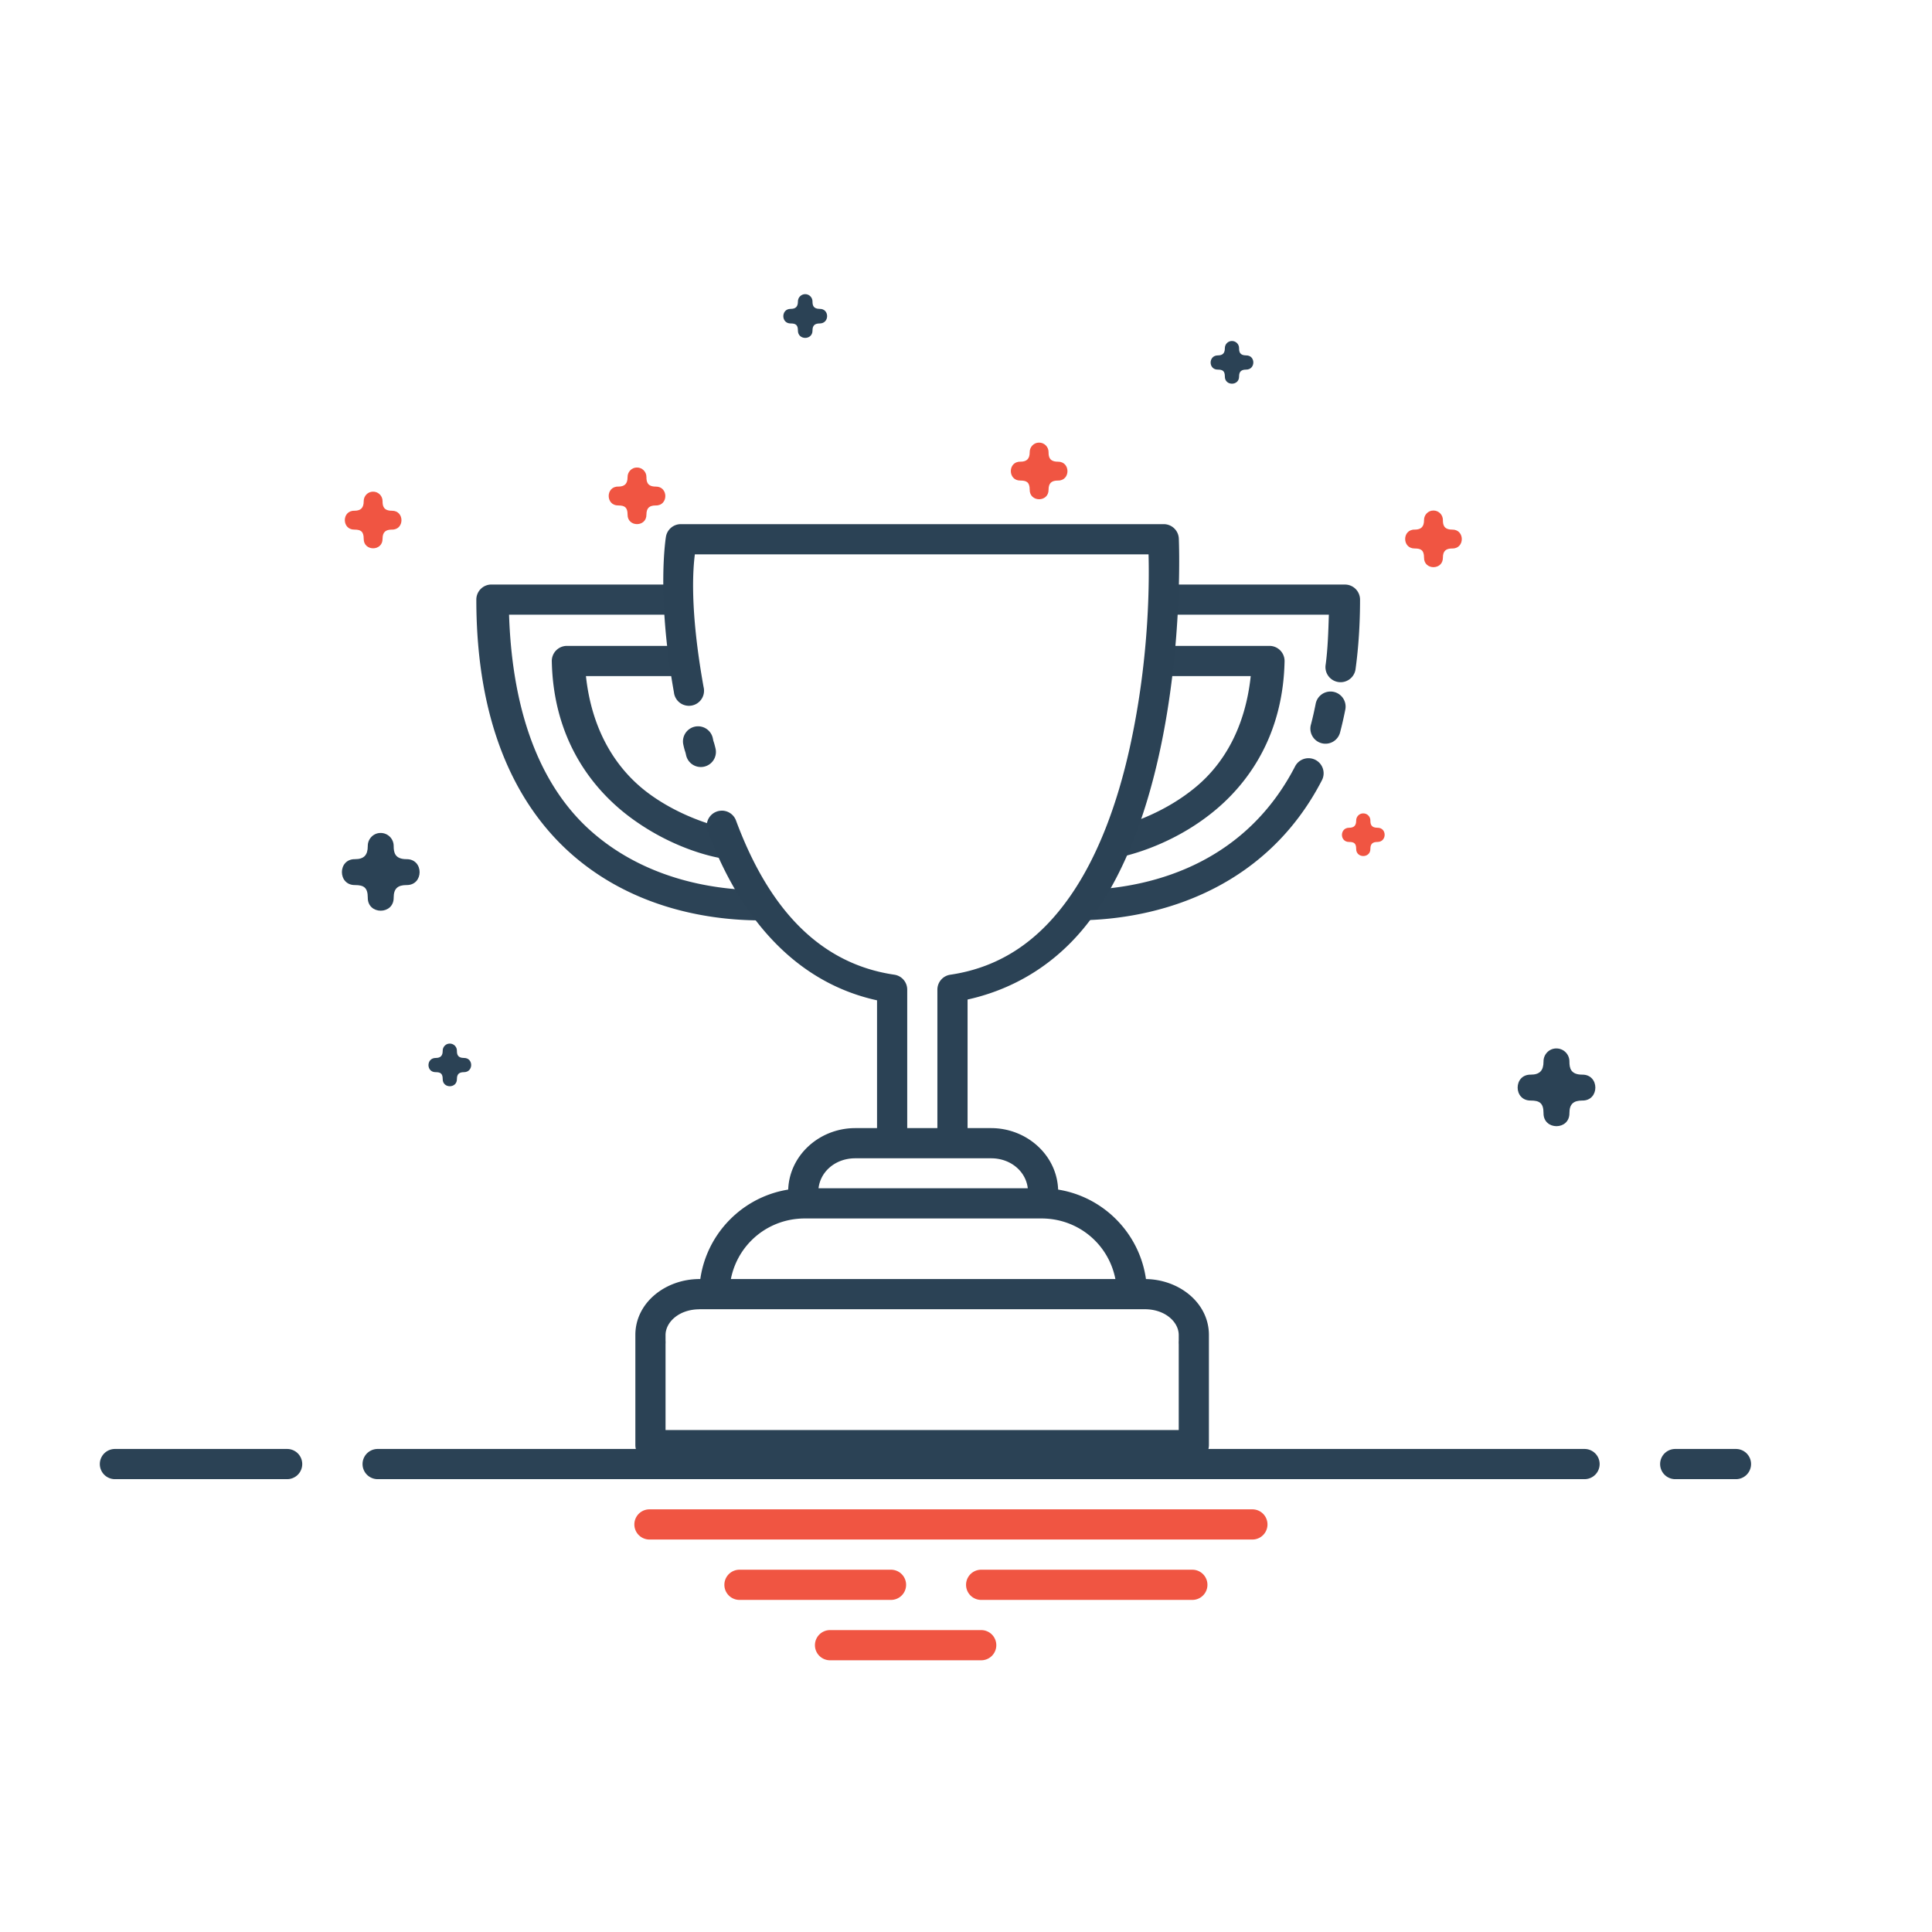 <?xml version="1.0" encoding="UTF-8" standalone="no"?>
<svg xmlns:dc="http://purl.org/dc/elements/1.1/" xmlns:cc="http://creativecommons.org/ns#" xmlns:rdf="http://www.w3.org/1999/02/22-rdf-syntax-ns#" xmlns:svg="http://www.w3.org/2000/svg" xmlns="http://www.w3.org/2000/svg" xmlns:sodipodi="http://sodipodi.sourceforge.net/DTD/sodipodi-0.dtd" xmlns:inkscape="http://www.inkscape.org/namespaces/inkscape" width="64px" height="64px" viewBox="0 0 64 64" id="svg2" version="1.1" inkscape:version="0.91 r13725" sodipodi:docname="winner trophy cup prize award best first achievement.svg">
  <defs id="defs4">
    <pattern y="0" x="0" height="6" width="6" patternUnits="userSpaceOnUse" id="EMFhbasepattern"/>
  </defs>
  <sodipodi:namedview id="base" pagecolor="#ffffff" bordercolor="#666666" borderopacity="1.0" inkscape:pageopacity="0.0" inkscape:pageshadow="2" inkscape:zoom="2.8" inkscape:cx="-62.745734" inkscape:cy="18.359542" inkscape:document-units="px" inkscape:current-layer="layer1" showgrid="true" units="px" inkscape:window-width="1366" inkscape:window-height="705" inkscape:window-x="-8" inkscape:window-y="-8" inkscape:window-maximized="1" inkscape:snap-bbox="true" inkscape:bbox-paths="true" inkscape:bbox-nodes="true" inkscape:snap-bbox-midpoints="true" inkscape:snap-bbox-edge-midpoints="true">
    <inkscape:grid type="xygrid" id="grid3373"/>
  </sodipodi:namedview>
  
  <g inkscape:label="Layer 1" inkscape:groupmode="layer" id="layer1" transform="translate(0,-988.362)">
    <g id="g3384">
      <path inkscape:connector-curvature="0" id="path7471" d="m 12.51,1036.361 a 0.5,0.5 0 1 0 0,1 l 39.98,0 a 0.5,0.5 0 1 0 0,-1 l -39.98,0 z" style="color:#000000;font-style:normal;font-variant:normal;font-weight:normal;font-stretch:normal;font-size:medium;line-height:normal;font-family:sans-serif;text-indent:0;text-align:start;text-decoration:none;text-decoration-line:none;text-decoration-style:solid;text-decoration-color:#000000;letter-spacing:normal;word-spacing:normal;text-transform:none;direction:ltr;block-progression:tb;writing-mode:lr-tb;baseline-shift:baseline;text-anchor:start;white-space:normal;clip-rule:nonzero;display:inline;overflow:visible;visibility:visible;opacity:1;isolation:auto;mix-blend-mode:normal;color-interpolation:sRGB;color-interpolation-filters:linearRGB;solid-color:#000000;solid-opacity:1;fill:#2b4255;fill-opacity:1;fill-rule:nonzero;stroke:none;stroke-width:1px;stroke-linecap:round;stroke-linejoin:round;stroke-miterlimit:4;stroke-dasharray:none;stroke-dashoffset:0;stroke-opacity:1;color-rendering:auto;image-rendering:auto;shape-rendering:auto;text-rendering:auto;enable-background:accumulate"/>
      <path inkscape:connector-curvature="0" id="path7473" d="m 55.494,1036.361 a 0.5,0.5 0 1 0 0,1 l 2.012,0 a 0.5,0.5 0 1 0 0,-1 l -2.012,0 z" style="color:#000000;font-style:normal;font-variant:normal;font-weight:normal;font-stretch:normal;font-size:medium;line-height:normal;font-family:sans-serif;text-indent:0;text-align:start;text-decoration:none;text-decoration-line:none;text-decoration-style:solid;text-decoration-color:#000000;letter-spacing:normal;word-spacing:normal;text-transform:none;direction:ltr;block-progression:tb;writing-mode:lr-tb;baseline-shift:baseline;text-anchor:start;white-space:normal;clip-rule:nonzero;display:inline;overflow:visible;visibility:visible;opacity:1;isolation:auto;mix-blend-mode:normal;color-interpolation:sRGB;color-interpolation-filters:linearRGB;solid-color:#000000;solid-opacity:1;fill:#2b4255;fill-opacity:1;fill-rule:nonzero;stroke:none;stroke-width:1px;stroke-linecap:round;stroke-linejoin:round;stroke-miterlimit:4;stroke-dasharray:none;stroke-dashoffset:0;stroke-opacity:1;color-rendering:auto;image-rendering:auto;shape-rendering:auto;text-rendering:auto;enable-background:accumulate"/>
      <path inkscape:connector-curvature="0" id="path7475" d="m 3.807,1036.361 a 0.5,0.5 0 1 0 0,1 l 5.705,0 a 0.5,0.5 0 1 0 0,-1 l -5.705,0 z" style="color:#000000;font-style:normal;font-variant:normal;font-weight:normal;font-stretch:normal;font-size:medium;line-height:normal;font-family:sans-serif;text-indent:0;text-align:start;text-decoration:none;text-decoration-line:none;text-decoration-style:solid;text-decoration-color:#000000;letter-spacing:normal;word-spacing:normal;text-transform:none;direction:ltr;block-progression:tb;writing-mode:lr-tb;baseline-shift:baseline;text-anchor:start;white-space:normal;clip-rule:nonzero;display:inline;overflow:visible;visibility:visible;opacity:1;isolation:auto;mix-blend-mode:normal;color-interpolation:sRGB;color-interpolation-filters:linearRGB;solid-color:#000000;solid-opacity:1;fill:#2b4255;fill-opacity:1;fill-rule:nonzero;stroke:none;stroke-width:1px;stroke-linecap:round;stroke-linejoin:round;stroke-miterlimit:4;stroke-dasharray:none;stroke-dashoffset:0;stroke-opacity:1;color-rendering:auto;image-rendering:auto;shape-rendering:auto;text-rendering:auto;enable-background:accumulate"/>
      <path inkscape:connector-curvature="0" id="path7477" d="m 21.514,1038.361 a 0.5,0.5 0 1 0 0,1 l 19.973,0 a 0.5,0.5 0 1 0 0,-1 l -19.973,0 z" style="color:#000000;font-style:normal;font-variant:normal;font-weight:normal;font-stretch:normal;font-size:medium;line-height:normal;font-family:sans-serif;text-indent:0;text-align:start;text-decoration:none;text-decoration-line:none;text-decoration-style:solid;text-decoration-color:#000000;letter-spacing:normal;word-spacing:normal;text-transform:none;direction:ltr;block-progression:tb;writing-mode:lr-tb;baseline-shift:baseline;text-anchor:start;white-space:normal;clip-rule:nonzero;display:inline;overflow:visible;visibility:visible;opacity:1;isolation:auto;mix-blend-mode:normal;color-interpolation:sRGB;color-interpolation-filters:linearRGB;solid-color:#000000;solid-opacity:1;fill:#f05542;fill-opacity:1;fill-rule:evenodd;stroke:none;stroke-width:1px;stroke-linecap:round;stroke-linejoin:round;stroke-miterlimit:4;stroke-dasharray:none;stroke-dashoffset:0;stroke-opacity:1;color-rendering:auto;image-rendering:auto;shape-rendering:auto;text-rendering:auto;enable-background:accumulate"/>
      <path inkscape:connector-curvature="0" id="path7479" d="m 24.496,1040.361 a 0.5,0.5 0 1 0 0,1 l 5.02,0 a 0.5,0.5 0 1 0 0,-1 l -5.02,0 z" style="color:#000000;font-style:normal;font-variant:normal;font-weight:normal;font-stretch:normal;font-size:medium;line-height:normal;font-family:sans-serif;text-indent:0;text-align:start;text-decoration:none;text-decoration-line:none;text-decoration-style:solid;text-decoration-color:#000000;letter-spacing:normal;word-spacing:normal;text-transform:none;direction:ltr;block-progression:tb;writing-mode:lr-tb;baseline-shift:baseline;text-anchor:start;white-space:normal;clip-rule:nonzero;display:inline;overflow:visible;visibility:visible;opacity:1;isolation:auto;mix-blend-mode:normal;color-interpolation:sRGB;color-interpolation-filters:linearRGB;solid-color:#000000;solid-opacity:1;fill:#f05542;fill-opacity:1;fill-rule:evenodd;stroke:none;stroke-width:1px;stroke-linecap:round;stroke-linejoin:round;stroke-miterlimit:4;stroke-dasharray:none;stroke-dashoffset:0;stroke-opacity:1;color-rendering:auto;image-rendering:auto;shape-rendering:auto;text-rendering:auto;enable-background:accumulate"/>
      <path inkscape:connector-curvature="0" id="path7481" d="m 32.502,1040.361 a 0.5,0.5 0 1 0 0,1 l 6.996,0 a 0.5,0.5 0 1 0 0,-1 l -6.996,0 z" style="color:#000000;font-style:normal;font-variant:normal;font-weight:normal;font-stretch:normal;font-size:medium;line-height:normal;font-family:sans-serif;text-indent:0;text-align:start;text-decoration:none;text-decoration-line:none;text-decoration-style:solid;text-decoration-color:#000000;letter-spacing:normal;word-spacing:normal;text-transform:none;direction:ltr;block-progression:tb;writing-mode:lr-tb;baseline-shift:baseline;text-anchor:start;white-space:normal;clip-rule:nonzero;display:inline;overflow:visible;visibility:visible;opacity:1;isolation:auto;mix-blend-mode:normal;color-interpolation:sRGB;color-interpolation-filters:linearRGB;solid-color:#000000;solid-opacity:1;fill:#f05542;fill-opacity:1;fill-rule:evenodd;stroke:none;stroke-width:1px;stroke-linecap:round;stroke-linejoin:round;stroke-miterlimit:4;stroke-dasharray:none;stroke-dashoffset:0;stroke-opacity:1;color-rendering:auto;image-rendering:auto;shape-rendering:auto;text-rendering:auto;enable-background:accumulate"/>
      <path inkscape:connector-curvature="0" id="path7483" d="m 27.496,1042.361 a 0.5,0.5 0 1 0 0,1 l 5.008,0 a 0.5,0.5 0 1 0 0,-1 l -5.008,0 z" style="color:#000000;font-style:normal;font-variant:normal;font-weight:normal;font-stretch:normal;font-size:medium;line-height:normal;font-family:sans-serif;text-indent:0;text-align:start;text-decoration:none;text-decoration-line:none;text-decoration-style:solid;text-decoration-color:#000000;letter-spacing:normal;word-spacing:normal;text-transform:none;direction:ltr;block-progression:tb;writing-mode:lr-tb;baseline-shift:baseline;text-anchor:start;white-space:normal;clip-rule:nonzero;display:inline;overflow:visible;visibility:visible;opacity:1;isolation:auto;mix-blend-mode:normal;color-interpolation:sRGB;color-interpolation-filters:linearRGB;solid-color:#000000;solid-opacity:1;fill:#f05542;fill-opacity:1;fill-rule:evenodd;stroke:none;stroke-width:1px;stroke-linecap:round;stroke-linejoin:round;stroke-miterlimit:4;stroke-dasharray:none;stroke-dashoffset:0;stroke-opacity:1;color-rendering:auto;image-rendering:auto;shape-rendering:auto;text-rendering:auto;enable-background:accumulate"/>
      <path sodipodi:nodetypes="cccccccccc" inkscape:connector-curvature="0" id="path7485" d="m 21.097,1003.849 c -0.173,0 -0.31,0.145 -0.308,0.317 0,0.217 -0.093,0.315 -0.308,0.315 -0.423,-0.01 -0.423,0.631 0,0.625 0.207,0 0.308,0.057 0.308,0.301 -0.006,0.423 0.631,0.423 0.625,0 0,-0.222 0.104,-0.301 0.309,-0.301 0.423,0.01 0.423,-0.631 0,-0.625 -0.279,0 -0.309,-0.159 -0.309,-0.315 0.002,-0.176 -0.141,-0.32 -0.317,-0.317 z" style="color:#000000;font-style:normal;font-variant:normal;font-weight:normal;font-stretch:normal;font-size:medium;line-height:normal;font-family:sans-serif;text-indent:0;text-align:start;text-decoration:none;text-decoration-line:none;letter-spacing:normal;word-spacing:normal;text-transform:none;direction:ltr;block-progression:tb;writing-mode:lr-tb;baseline-shift:baseline;text-anchor:start;display:inline;overflow:visible;visibility:visible;fill:#f05542;fill-opacity:1;fill-rule:evenodd;stroke:none;enable-background:accumulate"/>
      <path sodipodi:nodetypes="cccccccccc" inkscape:connector-curvature="0" id="path7487" d="m 12.605,1015.955 c -0.237,0 -0.426,0.199 -0.422,0.436 0,0.297 -0.127,0.432 -0.422,0.432 -0.58,-0.01 -0.58,0.866 0,0.858 0.284,0 0.422,0.079 0.422,0.414 -0.008,0.58 0.866,0.58 0.858,0 0,-0.304 0.142,-0.414 0.424,-0.414 0.58,0.01 0.58,-0.866 0,-0.858 -0.382,0 -0.424,-0.219 -0.424,-0.432 0.003,-0.242 -0.193,-0.439 -0.436,-0.436 z" style="color:#000000;font-style:normal;font-variant:normal;font-weight:normal;font-stretch:normal;font-size:medium;line-height:normal;font-family:sans-serif;text-indent:0;text-align:start;text-decoration:none;text-decoration-line:none;letter-spacing:normal;word-spacing:normal;text-transform:none;direction:ltr;block-progression:tb;writing-mode:lr-tb;baseline-shift:baseline;text-anchor:start;display:inline;overflow:visible;visibility:visible;fill:#2b4255;fill-opacity:1;fill-rule:evenodd;stroke:none;enable-background:accumulate"/>
      <path sodipodi:nodetypes="cccccccccc" inkscape:connector-curvature="0" id="path7489" d="m 14.897,1022.932 c -0.13,0 -0.234,0.109 -0.232,0.239 0,0.163 -0.07,0.237 -0.232,0.237 -0.319,0 -0.319,0.475 0,0.471 0.156,0 0.232,0.043 0.232,0.227 -0.005,0.319 0.476,0.319 0.471,0 0,-0.167 0.078,-0.227 0.233,-0.227 0.319,0 0.319,-0.476 0,-0.471 -0.21,0 -0.233,-0.12 -0.233,-0.237 0.002,-0.133 -0.106,-0.241 -0.239,-0.239 z" style="color:#000000;font-style:normal;font-variant:normal;font-weight:normal;font-stretch:normal;font-size:medium;line-height:normal;font-family:sans-serif;text-indent:0;text-align:start;text-decoration:none;text-decoration-line:none;letter-spacing:normal;word-spacing:normal;text-transform:none;direction:ltr;block-progression:tb;writing-mode:lr-tb;baseline-shift:baseline;text-anchor:start;display:inline;overflow:visible;visibility:visible;fill:#2b4255;fill-opacity:1;fill-rule:evenodd;stroke:none;enable-background:accumulate"/>
      <path sodipodi:nodetypes="cccccccccc" inkscape:connector-curvature="0" id="path7491" d="m 12.356,1004.649 c -0.173,0 -0.31,0.145 -0.308,0.317 0,0.217 -0.093,0.315 -0.308,0.315 -0.423,-0.01 -0.423,0.631 0,0.625 0.207,0 0.308,0.057 0.308,0.302 -0.006,0.423 0.631,0.423 0.625,0 0,-0.222 0.104,-0.302 0.309,-0.302 0.423,0.01 0.423,-0.631 0,-0.625 -0.279,0 -0.309,-0.159 -0.309,-0.315 0.002,-0.176 -0.141,-0.32 -0.317,-0.317 z" style="color:#000000;font-style:normal;font-variant:normal;font-weight:normal;font-stretch:normal;font-size:medium;line-height:normal;font-family:sans-serif;text-indent:0;text-align:start;text-decoration:none;text-decoration-line:none;letter-spacing:normal;word-spacing:normal;text-transform:none;direction:ltr;block-progression:tb;writing-mode:lr-tb;baseline-shift:baseline;text-anchor:start;display:inline;overflow:visible;visibility:visible;fill:#f05542;fill-opacity:1;fill-rule:evenodd;stroke:none;enable-background:accumulate"/>
      <path sodipodi:nodetypes="cccccccccc" inkscape:connector-curvature="0" id="path7493" d="m 40.807,999.658 c -0.13,0 -0.234,0.109 -0.232,0.239 0,0.163 -0.07,0.238 -0.232,0.238 -0.319,0 -0.319,0.475 0,0.471 0.156,0 0.232,0.043 0.232,0.227 -0.005,0.319 0.476,0.319 0.471,0 0,-0.167 0.078,-0.227 0.233,-0.227 0.319,0 0.319,-0.476 0,-0.471 -0.21,0 -0.233,-0.12 -0.233,-0.238 0.002,-0.133 -0.106,-0.241 -0.239,-0.239 z" style="color:#000000;font-style:normal;font-variant:normal;font-weight:normal;font-stretch:normal;font-size:medium;line-height:normal;font-family:sans-serif;text-indent:0;text-align:start;text-decoration:none;text-decoration-line:none;letter-spacing:normal;word-spacing:normal;text-transform:none;direction:ltr;block-progression:tb;writing-mode:lr-tb;baseline-shift:baseline;text-anchor:start;display:inline;overflow:visible;visibility:visible;fill:#2b4255;fill-opacity:1;fill-rule:evenodd;stroke:none;enable-background:accumulate"/>
      <path sodipodi:nodetypes="cccccccccc" inkscape:connector-curvature="0" id="path7495" d="m 34.418,1003.024 c -0.173,0 -0.31,0.145 -0.308,0.317 0,0.217 -0.093,0.315 -0.308,0.315 -0.423,-0.01 -0.423,0.631 0,0.625 0.207,0 0.308,0.057 0.308,0.302 -0.006,0.423 0.631,0.423 0.625,0 0,-0.222 0.104,-0.302 0.309,-0.302 0.423,0.01 0.423,-0.631 0,-0.625 -0.279,0 -0.309,-0.159 -0.309,-0.315 0.002,-0.176 -0.141,-0.32 -0.317,-0.317 z" style="color:#000000;font-style:normal;font-variant:normal;font-weight:normal;font-stretch:normal;font-size:medium;line-height:normal;font-family:sans-serif;text-indent:0;text-align:start;text-decoration:none;text-decoration-line:none;letter-spacing:normal;word-spacing:normal;text-transform:none;direction:ltr;block-progression:tb;writing-mode:lr-tb;baseline-shift:baseline;text-anchor:start;display:inline;overflow:visible;visibility:visible;fill:#f05542;fill-opacity:1;fill-rule:evenodd;stroke:none;enable-background:accumulate"/>
      <path sodipodi:nodetypes="cccccccccc" inkscape:connector-curvature="0" id="path7497" d="m 45.157,1015.306 c -0.13,0 -0.234,0.109 -0.232,0.239 0,0.163 -0.07,0.237 -0.232,0.237 -0.319,0 -0.319,0.475 0,0.471 0.156,0 0.232,0.043 0.232,0.227 -0.005,0.319 0.476,0.319 0.471,0 0,-0.167 0.078,-0.227 0.233,-0.227 0.319,0 0.319,-0.476 0,-0.471 -0.21,0 -0.233,-0.12 -0.233,-0.237 0.002,-0.133 -0.106,-0.241 -0.239,-0.239 z" style="color:#000000;font-style:normal;font-variant:normal;font-weight:normal;font-stretch:normal;font-size:medium;line-height:normal;font-family:sans-serif;text-indent:0;text-align:start;text-decoration:none;text-decoration-line:none;letter-spacing:normal;word-spacing:normal;text-transform:none;direction:ltr;block-progression:tb;writing-mode:lr-tb;baseline-shift:baseline;text-anchor:start;display:inline;overflow:visible;visibility:visible;fill:#f05542;fill-opacity:1;fill-rule:evenodd;stroke:none;enable-background:accumulate"/>
      <path sodipodi:nodetypes="cccccccccc" inkscape:connector-curvature="0" id="path7499" d="m 51.553,1023.093 c -0.237,0 -0.426,0.199 -0.422,0.436 0,0.297 -0.127,0.432 -0.422,0.432 -0.58,-0.01 -0.58,0.866 0,0.858 0.284,0 0.422,0.079 0.422,0.414 -0.008,0.58 0.866,0.58 0.858,0 0,-0.304 0.142,-0.414 0.424,-0.414 0.58,0.01 0.58,-0.866 0,-0.858 -0.383,0 -0.424,-0.219 -0.424,-0.432 0.003,-0.242 -0.193,-0.439 -0.436,-0.436 z" style="color:#000000;font-style:normal;font-variant:normal;font-weight:normal;font-stretch:normal;font-size:medium;line-height:normal;font-family:sans-serif;text-indent:0;text-align:start;text-decoration:none;text-decoration-line:none;letter-spacing:normal;word-spacing:normal;text-transform:none;direction:ltr;block-progression:tb;writing-mode:lr-tb;baseline-shift:baseline;text-anchor:start;display:inline;overflow:visible;visibility:visible;fill:#2b4255;fill-opacity:1;fill-rule:evenodd;stroke:none;enable-background:accumulate"/>
      <path sodipodi:nodetypes="cccccccccc" inkscape:connector-curvature="0" id="path7501" d="m 47.481,1005.274 c -0.173,0 -0.31,0.145 -0.308,0.317 0,0.217 -0.093,0.315 -0.308,0.315 -0.423,-0.01 -0.423,0.631 0,0.625 0.207,0 0.308,0.057 0.308,0.302 -0.006,0.423 0.631,0.423 0.625,0 0,-0.222 0.104,-0.302 0.309,-0.302 0.423,0.01 0.423,-0.631 0,-0.625 -0.279,0 -0.309,-0.159 -0.309,-0.315 0.002,-0.176 -0.141,-0.32 -0.317,-0.317 z" style="color:#000000;font-style:normal;font-variant:normal;font-weight:normal;font-stretch:normal;font-size:medium;line-height:normal;font-family:sans-serif;text-indent:0;text-align:start;text-decoration:none;text-decoration-line:none;letter-spacing:normal;word-spacing:normal;text-transform:none;direction:ltr;block-progression:tb;writing-mode:lr-tb;baseline-shift:baseline;text-anchor:start;display:inline;overflow:visible;visibility:visible;fill:#f05542;fill-opacity:1;fill-rule:evenodd;stroke:none;enable-background:accumulate"/>
      <path sodipodi:nodetypes="cccccccccc" inkscape:connector-curvature="0" id="path7503" d="m 26.67,998.106 c -0.133,0.002 -0.24,0.112 -0.238,0.245 0,0.167 -0.072,0.243 -0.238,0.243 -0.327,-0.005 -0.327,0.488 0,0.483 0.16,0 0.238,0.044 0.238,0.233 -0.004,0.327 0.488,0.327 0.483,0 0,-0.171 0.08,-0.233 0.239,-0.233 0.327,0 0.327,-0.488 0,-0.483 -0.215,0 -0.239,-0.123 -0.239,-0.243 0.001,-0.136 -0.109,-0.247 -0.245,-0.245 z" style="color:#000000;font-style:normal;font-variant:normal;font-weight:normal;font-stretch:normal;font-size:medium;line-height:normal;font-family:sans-serif;text-indent:0;text-align:start;text-decoration:none;text-decoration-line:none;letter-spacing:normal;word-spacing:normal;text-transform:none;direction:ltr;block-progression:tb;writing-mode:lr-tb;baseline-shift:baseline;text-anchor:start;display:inline;overflow:visible;visibility:visible;fill:#2b4255;fill-opacity:1;fill-rule:evenodd;stroke:none;enable-background:accumulate"/>
      <path inkscape:connector-curvature="0" id="path9448" d="m 38.637,1007.725 a 0.5,0.5 0 1 0 0,1 l 5.383,0 c -0.017,0.573 -0.037,1.141 -0.105,1.647 a 0.501,0.501 0 1 0 0.992,0.135 c 0.096,-0.707 0.146,-1.466 0.146,-2.281 a 0.5,0.5 0 0 0 -0.5,-0.5 l -5.916,0 z m -0.201,2.033 a 0.5,0.5 0 1 0 0,1 l 2.996,0 c -0.181,1.701 -0.889,2.893 -1.797,3.656 -1.01,0.849 -2.186,1.24 -2.732,1.363 a 0.5,0.5 0 1 0 0.221,0.975 c 0.678,-0.153 1.975,-0.579 3.156,-1.572 1.182,-0.994 2.226,-2.586 2.273,-4.912 a 0.5,0.5 0 0 0 -0.5,-0.51 l -3.617,0 z m 5.629,1.512 a 0.5,0.5 0 0 0 -0.482,0.408 c -0.047,0.235 -0.098,0.464 -0.156,0.684 a 0.5,0.5 0 1 0 0.967,0.254 c 0.063,-0.239 0.119,-0.487 0.17,-0.742 a 0.5,0.5 0 0 0 -0.498,-0.604 z m -0.738,2.209 a 0.5,0.5 0 0 0 -0.428,0.275 c -1.571,3.037 -4.459,4.027 -7.02,4.092 a 0.5,0.5 0 1 0 0.025,1 c 2.807,-0.071 6.121,-1.224 7.883,-4.631 a 0.5,0.5 0 0 0 -0.461,-0.736 z" style="color:#000000;font-style:normal;font-variant:normal;font-weight:normal;font-stretch:normal;font-size:medium;line-height:normal;font-family:sans-serif;text-indent:0;text-align:start;text-decoration:none;text-decoration-line:none;text-decoration-style:solid;text-decoration-color:#000000;letter-spacing:normal;word-spacing:normal;text-transform:none;direction:ltr;block-progression:tb;writing-mode:lr-tb;baseline-shift:baseline;text-anchor:start;white-space:normal;clip-rule:nonzero;display:inline;overflow:visible;visibility:visible;opacity:0.99;isolation:auto;mix-blend-mode:normal;color-interpolation:sRGB;color-interpolation-filters:linearRGB;solid-color:#000000;solid-opacity:1;fill:#2b4255;fill-opacity:1;fill-rule:evenodd;stroke:none;stroke-width:1px;stroke-linecap:round;stroke-linejoin:round;stroke-miterlimit:4;stroke-dasharray:none;stroke-dashoffset:0;stroke-opacity:1;color-rendering:auto;image-rendering:auto;shape-rendering:auto;text-rendering:auto;enable-background:accumulate"/>
      <path inkscape:connector-curvature="0" id="path9455" d="m 16.279,1007.725 a 0.5,0.5 0 0 0 -0.5,0.5 c 0,4.104 1.304,6.804 3.162,8.438 1.858,1.633 4.217,2.188 6.275,2.188 a 0.5,0.5 0 1 0 0,-1 c -1.879,0 -3.989,-0.508 -5.615,-1.938 -1.541,-1.354 -2.621,-3.647 -2.738,-7.188 l 5.58,0 a 0.5,0.5 0 1 0 0,-1 l -6.164,0 z m 2.5,2.033 a 0.5,0.5 0 0 0 -0.5,0.51 c 0.052,2.544 1.296,4.203 2.607,5.176 1.312,0.973 2.627,1.303 3.141,1.369 a 0.5,0.5 0 0 0 0.127,-0.992 c -0.254,-0.033 -1.544,-0.343 -2.672,-1.18 -1.022,-0.758 -1.87,-2.01 -2.072,-3.883 l 3.01,0 a 0.5,0.5 0 1 0 0,-1 l -3.641,0 z" style="color:#000000;font-style:normal;font-variant:normal;font-weight:normal;font-stretch:normal;font-size:medium;line-height:normal;font-family:sans-serif;text-indent:0;text-align:start;text-decoration:none;text-decoration-line:none;text-decoration-style:solid;text-decoration-color:#000000;letter-spacing:normal;word-spacing:normal;text-transform:none;direction:ltr;block-progression:tb;writing-mode:lr-tb;baseline-shift:baseline;text-anchor:start;white-space:normal;clip-rule:nonzero;display:inline;overflow:visible;visibility:visible;opacity:0.99;isolation:auto;mix-blend-mode:normal;color-interpolation:sRGB;color-interpolation-filters:linearRGB;solid-color:#000000;solid-opacity:1;fill:#2b4255;fill-opacity:1;fill-rule:evenodd;stroke:none;stroke-width:1px;stroke-linecap:round;stroke-linejoin:round;stroke-miterlimit:4;stroke-dasharray:none;stroke-dashoffset:0;stroke-opacity:1;color-rendering:auto;image-rendering:auto;shape-rendering:auto;text-rendering:auto;enable-background:accumulate"/>
      <path inkscape:connector-curvature="0" id="rect9444" d="m 22.553,1005.725 a 0.5,0.5 0 0 0 -0.492,0.412 c 0,0 -0.324,1.884 0.264,5.16 a 0.5,0.5 0 1 0 0.982,-0.176 c -0.47,-2.62 -0.346,-3.936 -0.289,-4.396 l 15.029,0 c 0.017,0.639 0.065,3.315 -0.629,6.434 -0.391,1.756 -1.016,3.529 -1.973,4.898 -0.956,1.37 -2.212,2.336 -3.967,2.594 a 0.5,0.5 0 0 0 -0.426,0.494 l 0,4.994 a 0.5,0.5 0 1 0 1,0 l 0,-4.666 c 1.809,-0.402 3.229,-1.434 4.213,-2.844 1.069,-1.532 1.719,-3.419 2.127,-5.254 0.817,-3.67 0.658,-7.172 0.658,-7.172 a 0.5,0.5 0 0 0 -0.498,-0.478 l -16,0 z m 0.562,6.697 a 0.5,0.5 0 0 0 -0.479,0.607 c 0.023,0.109 0.044,0.18 0.057,0.219 0.013,0.039 0.013,0.036 0.033,0.123 a 0.5,0.5 0 1 0 0.973,-0.229 c -0.026,-0.111 -0.048,-0.18 -0.057,-0.207 -0.009,-0.027 -0.009,-0.021 -0.027,-0.109 a 0.5,0.5 0 0 0 -0.5,-0.404 z m 0.811,2.795 a 0.5,0.5 0 0 0 -0.48,0.682 c 0.978,2.629 2.732,4.969 5.607,5.6 l 0,1.609 0,0.594 0,2.272 a 0.5,0.5 0 1 0 1,0 l 0,-2.272 0,-0.594 0,-1.963 A 0.5,0.5 0 0 0 29.625,1020.65 c -2.703,-0.397 -4.278,-2.509 -5.242,-5.102 a 0.5,0.5 0 0 0 -0.457,-0.332 z" style="color:#000000;font-style:normal;font-variant:normal;font-weight:normal;font-stretch:normal;font-size:medium;line-height:normal;font-family:sans-serif;text-indent:0;text-align:start;text-decoration:none;text-decoration-line:none;text-decoration-style:solid;text-decoration-color:#000000;letter-spacing:normal;word-spacing:normal;text-transform:none;direction:ltr;block-progression:tb;writing-mode:lr-tb;baseline-shift:baseline;text-anchor:start;white-space:normal;clip-rule:nonzero;display:inline;overflow:visible;visibility:visible;opacity:1;isolation:auto;mix-blend-mode:normal;color-interpolation:sRGB;color-interpolation-filters:linearRGB;solid-color:#000000;solid-opacity:1;fill:#2b4255;fill-opacity:1;fill-rule:nonzero;stroke:none;stroke-width:1;stroke-linecap:round;stroke-linejoin:round;stroke-miterlimit:4;stroke-dasharray:none;stroke-dashoffset:0;stroke-opacity:1;color-rendering:auto;image-rendering:auto;shape-rendering:auto;text-rendering:auto;enable-background:accumulate"/>
      <path inkscape:connector-curvature="0" id="rect9457" d="m 28.332,1025.732 c -1.205,0 -2.223,0.93 -2.223,2.109 a 0.5,0.5 0 1 0 1,0 c 0,-0.605 0.519,-1.109 1.223,-1.109 l 4.498,0 c 0.703,0 1.223,0.505 1.223,1.109 a 0.5,0.5 0 1 0 1,0 c 0,-1.179 -1.018,-2.109 -2.223,-2.109 l -4.498,0 z" style="color:#000000;font-style:normal;font-variant:normal;font-weight:normal;font-stretch:normal;font-size:medium;line-height:normal;font-family:sans-serif;text-indent:0;text-align:start;text-decoration:none;text-decoration-line:none;text-decoration-style:solid;text-decoration-color:#000000;letter-spacing:normal;word-spacing:normal;text-transform:none;direction:ltr;block-progression:tb;writing-mode:lr-tb;baseline-shift:baseline;text-anchor:start;white-space:normal;clip-rule:nonzero;display:inline;overflow:visible;visibility:visible;opacity:1;isolation:auto;mix-blend-mode:normal;color-interpolation:sRGB;color-interpolation-filters:linearRGB;solid-color:#000000;solid-opacity:1;fill:#2b4255;fill-opacity:1;fill-rule:nonzero;stroke:none;stroke-width:1;stroke-linecap:round;stroke-linejoin:round;stroke-miterlimit:4;stroke-dasharray:none;stroke-dashoffset:0;stroke-opacity:1;color-rendering:auto;image-rendering:auto;shape-rendering:auto;text-rendering:auto;enable-background:accumulate"/>
      <path inkscape:connector-curvature="0" id="rect6141-3" d="m 26.664,1027.725 c -1.93,0 -3.5,1.57 -3.5,3.5 a 0.5,0.5 0 1 0 1,0 c 0,-1.393 1.107,-2.5 2.5,-2.5 l 7.834,0 c 1.393,0 2.498,1.107 2.498,2.5 a 0.5,0.5 0 1 0 1,0 c 0,-1.93 -1.568,-3.5 -3.498,-3.5 l -7.834,0 z" style="color:#000000;font-style:normal;font-variant:normal;font-weight:normal;font-stretch:normal;font-size:medium;line-height:normal;font-family:sans-serif;text-indent:0;text-align:start;text-decoration:none;text-decoration-line:none;text-decoration-style:solid;text-decoration-color:#000000;letter-spacing:normal;word-spacing:normal;text-transform:none;direction:ltr;block-progression:tb;writing-mode:lr-tb;baseline-shift:baseline;text-anchor:start;white-space:normal;clip-rule:nonzero;display:inline;overflow:visible;visibility:visible;opacity:1;isolation:auto;mix-blend-mode:normal;color-interpolation:sRGB;color-interpolation-filters:linearRGB;solid-color:#000000;solid-opacity:1;fill:#2b4255;fill-opacity:1;fill-rule:nonzero;stroke:none;stroke-width:1;stroke-linecap:round;stroke-linejoin:round;stroke-miterlimit:4;stroke-dasharray:none;stroke-dashoffset:0;stroke-opacity:1;color-rendering:auto;image-rendering:auto;shape-rendering:auto;text-rendering:auto;enable-background:accumulate"/>
      <path inkscape:connector-curvature="0" id="path6127-5" d="m 23.172,1030.732 c -1.125,0 -2.125,0.782 -2.125,1.853 l 0,0.233 c 0,0.029 -3.61e-4,-2e-4 0,0.01 a 0.5,0.5 0 0 0 0,0.016 l 0,3.389 a 0.5,0.5 0 0 0 0.5,0.5 l 1.625,0 14.75,0 1.625,0 a 0.5,0.5 0 0 0 0.5,-0.5 l 0,-3.389 a 0.5,0.5 0 0 0 0,-0.016 0.5,0.5 0 0 0 0,-0.01 l 0,-0.233 c 0,-1.072 -1,-1.853 -2.125,-1.853 l -14.75,0 z m 0,1 14.75,0 c 0.678,0 1.125,0.425 1.125,0.854 l 0,0.233 c 0,-0.058 -7.46e-4,-0.052 -0.002,0.016 a 0.5,0.5 0 0 0 0.002,0.051 l 0,2.848 -1.125,0 -14.75,0 -1.125,0 0,-2.853 a 0.5,0.5 0 0 0 0.002,-0.035 c 0,-0.083 -0.002,-0.082 -0.002,-0.025 l 0,-0.233 c 0,-0.428 0.447,-0.854 1.125,-0.854 z" style="color:#000000;font-style:normal;font-variant:normal;font-weight:normal;font-stretch:normal;font-size:medium;line-height:normal;font-family:sans-serif;text-indent:0;text-align:start;text-decoration:none;text-decoration-line:none;text-decoration-style:solid;text-decoration-color:#000000;letter-spacing:normal;word-spacing:normal;text-transform:none;direction:ltr;block-progression:tb;writing-mode:lr-tb;baseline-shift:baseline;text-anchor:start;white-space:normal;clip-rule:nonzero;display:inline;overflow:visible;visibility:visible;opacity:1;isolation:auto;mix-blend-mode:normal;color-interpolation:sRGB;color-interpolation-filters:linearRGB;solid-color:#000000;solid-opacity:1;fill:#2b4255;fill-opacity:1;fill-rule:nonzero;stroke:none;stroke-width:1;stroke-linecap:round;stroke-linejoin:round;stroke-miterlimit:4;stroke-dasharray:none;stroke-dashoffset:0;stroke-opacity:1;color-rendering:auto;image-rendering:auto;shape-rendering:auto;text-rendering:auto;enable-background:accumulate"/>
    </g>
  </g>

	
	
	</svg>
